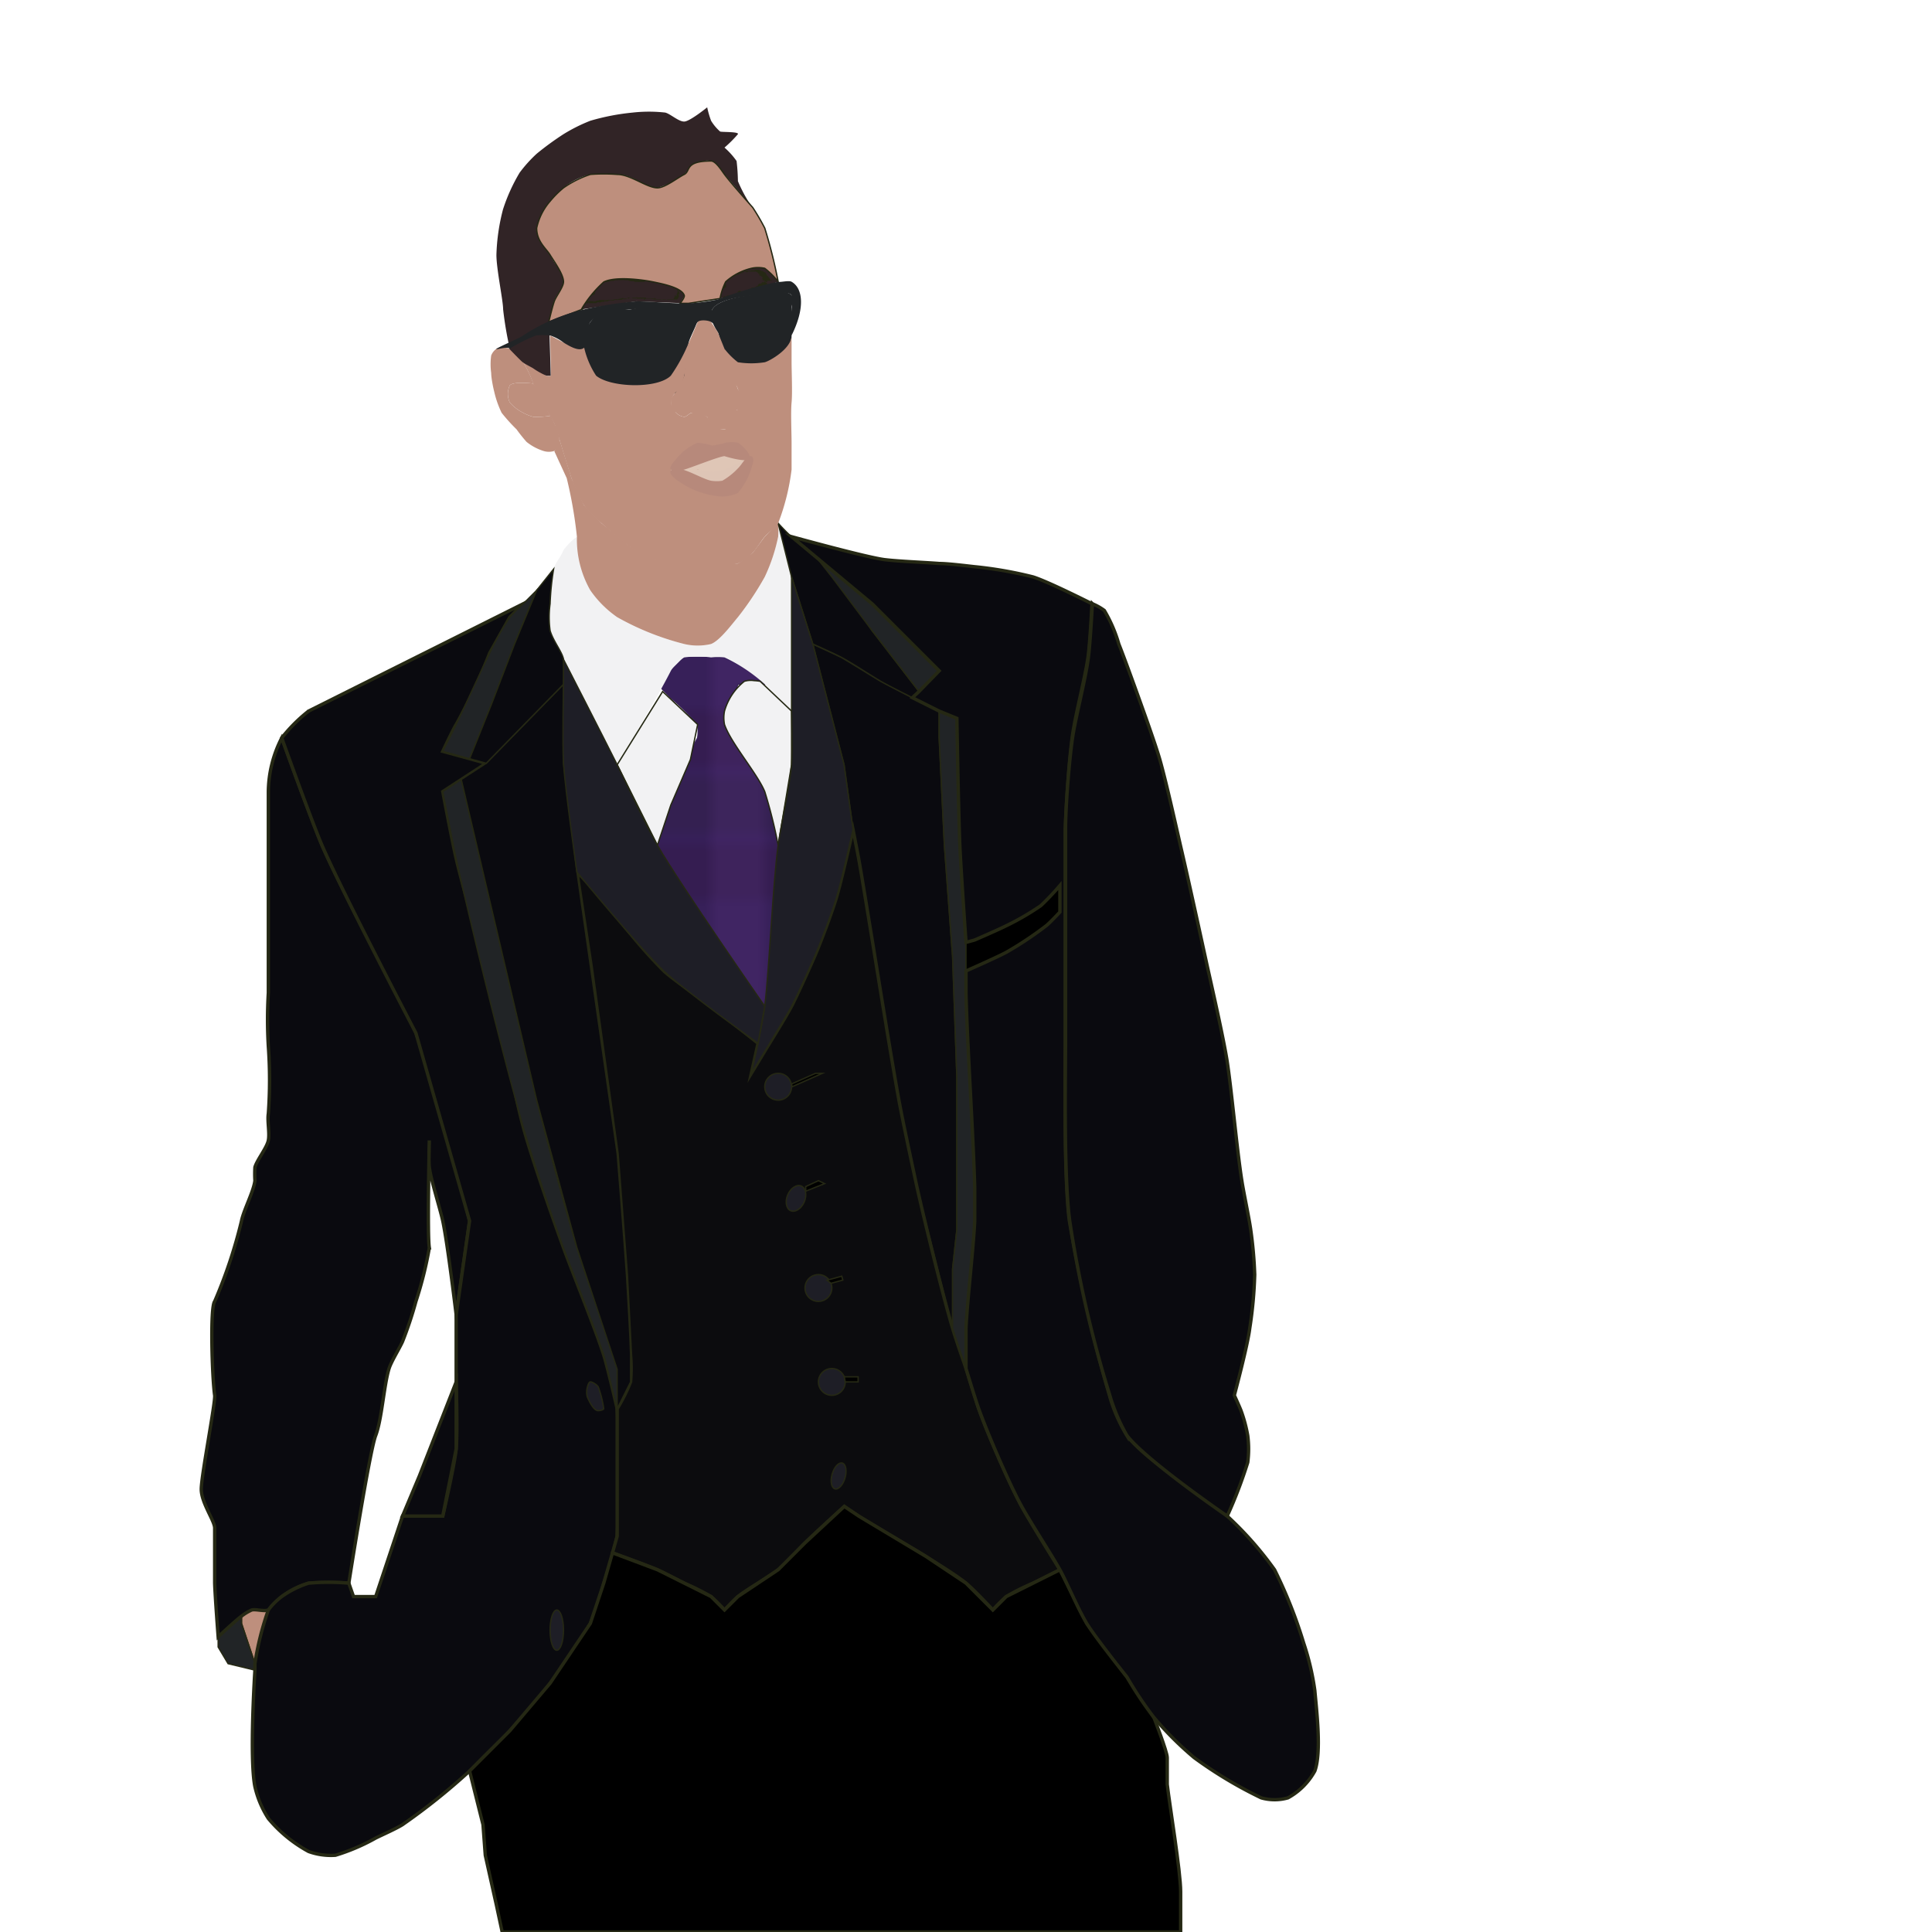 <svg xmlns="http://www.w3.org/2000/svg" xmlns:xlink="http://www.w3.org/1999/xlink" viewBox="0 0 144 144"><defs><style>.b0bc6543-b0c8-4a73-96d1-545d0e92d2e2,.b1ab8ec3-846e-4537-8631-c073e137cd54,.f7de448d-c08f-4e47-9127-daba32adaec0,.fa798bea-d299-4dfd-b1fc-62f60e8aaa36{fill:none;}.f7de448d-c08f-4e47-9127-daba32adaec0{stroke:#72469b;}.b0bc6543-b0c8-4a73-96d1-545d0e92d2e2,.b1ab8ec3-846e-4537-8631-c073e137cd54,.f7de448d-c08f-4e47-9127-daba32adaec0{stroke-linecap:square;stroke-width:0.3px;}.b0bc6543-b0c8-4a73-96d1-545d0e92d2e2{stroke:#231f20;}.b1ab8ec3-846e-4537-8631-c073e137cd54{stroke:#250f24;}.b3e368d4-4a1a-4495-a40c-5dafec61e712{fill:#372059;}.e91bc01c-e5c3-47de-bbb9-860ec667faba{stroke:#372059;fill:url(#b719f856-d225-43f2-b108-48f5c86b73d4);}.a150efd3-de2c-4270-bb6a-82a318b4495e,.a2b5d893-eaa0-43e6-9ce1-441b2acaa081,.abca42ed-e16a-48cb-9856-378b3f51e674,.b29166d8-4a31-4625-a4b7-c699492312fc,.bc6a5984-7439-4daa-a57f-479064e2f253,.be93260c-c3af-424c-b824-673a4a091a48,.e6636268-5be7-4fba-aafc-4c1815311bc6,.e91bc01c-e5c3-47de-bbb9-860ec667faba,.f08df515-3b6a-4ff6-9d55-861b13a84cfa,.f38d6728-dfaf-46b2-a181-22209a9c22c8{stroke-miterlimit:10;}.a150efd3-de2c-4270-bb6a-82a318b4495e,.a2b5d893-eaa0-43e6-9ce1-441b2acaa081,.abca42ed-e16a-48cb-9856-378b3f51e674,.b29166d8-4a31-4625-a4b7-c699492312fc,.bc6a5984-7439-4daa-a57f-479064e2f253,.e91bc01c-e5c3-47de-bbb9-860ec667faba,.f08df515-3b6a-4ff6-9d55-861b13a84cfa{stroke-width:0.1px;}.b69e4bde-a329-4131-8648-389f3915ba4c,.bc6a5984-7439-4daa-a57f-479064e2f253{fill:#f2f2f3;}.a150efd3-de2c-4270-bb6a-82a318b4495e,.a2b5d893-eaa0-43e6-9ce1-441b2acaa081,.abca42ed-e16a-48cb-9856-378b3f51e674,.b29166d8-4a31-4625-a4b7-c699492312fc,.bc6a5984-7439-4daa-a57f-479064e2f253,.be93260c-c3af-424c-b824-673a4a091a48,.e6636268-5be7-4fba-aafc-4c1815311bc6,.f08df515-3b6a-4ff6-9d55-861b13a84cfa,.f38d6728-dfaf-46b2-a181-22209a9c22c8{stroke:#252814;}.beae877f-7ae8-4bbf-bdb1-778f196527f6,.f08df515-3b6a-4ff6-9d55-861b13a84cfa{fill:#212426;}.a2b5d893-eaa0-43e6-9ce1-441b2acaa081,.be93260c-c3af-424c-b824-673a4a091a48{fill:#0a0a0f;}.f310c32c-85d5-4814-8679-fa39dc644072{fill:#312426;}.e147805f-4508-4e5e-af32-c2dd3fda0c67{fill:#252814;}.abca42ed-e16a-48cb-9856-378b3f51e674,.fba3bbdc-37e2-410c-83ce-eaeb07e60717{fill:#be8f7d;}.be93260c-c3af-424c-b824-673a4a091a48,.e6636268-5be7-4fba-aafc-4c1815311bc6,.f38d6728-dfaf-46b2-a181-22209a9c22c8{stroke-width:0.25px;}.a150efd3-de2c-4270-bb6a-82a318b4495e{fill:#1e1e26;}.a565732e-2869-4100-9899-a757fa61c3a1{fill:#dec5b6;}.a15af866-6e7b-4fe1-be53-40bcacf68c64{fill:#dfc6b6;}.a9f885a5-4c29-48d1-891b-00a71c413a92{fill:#b7897b;}.e6636268-5be7-4fba-aafc-4c1815311bc6{fill:#0c0c0e;}</style><pattern id="b719f856-d225-43f2-b108-48f5c86b73d4" data-name="Plaid 2 Color 2" width="72" height="72" patternUnits="userSpaceOnUse" viewBox="0 0 72 72"><rect class="fa798bea-d299-4dfd-b1fc-62f60e8aaa36" width="72" height="72"/><line class="f7de448d-c08f-4e47-9127-daba32adaec0" x1="20" y1="72" x2="20" y2="144"/><line class="f7de448d-c08f-4e47-9127-daba32adaec0" x1="56" y1="72" x2="56" y2="144"/><line class="b0bc6543-b0c8-4a73-96d1-545d0e92d2e2" x1="25" y1="72" x2="25" y2="144"/><line class="b0bc6543-b0c8-4a73-96d1-545d0e92d2e2" x1="61" y1="72" x2="61" y2="144"/><line class="f7de448d-c08f-4e47-9127-daba32adaec0" x1="30" y1="72" x2="30" y2="144"/><line class="f7de448d-c08f-4e47-9127-daba32adaec0" x1="66" y1="72" x2="66" y2="144"/><line class="f7de448d-c08f-4e47-9127-daba32adaec0" x1="18" y1="72" x2="18" y2="144"/><line class="f7de448d-c08f-4e47-9127-daba32adaec0" x1="54" y1="72" x2="54" y2="144"/><line class="b0bc6543-b0c8-4a73-96d1-545d0e92d2e2" x1="23" y1="72" x2="23" y2="144"/><line class="b0bc6543-b0c8-4a73-96d1-545d0e92d2e2" x1="59" y1="72" x2="59" y2="144"/><line class="f7de448d-c08f-4e47-9127-daba32adaec0" x1="28" y1="72" x2="28" y2="144"/><line class="f7de448d-c08f-4e47-9127-daba32adaec0" x1="64" y1="72" x2="64" y2="144"/><line class="b0bc6543-b0c8-4a73-96d1-545d0e92d2e2" x1="42" y1="72" x2="42" y2="144"/><line class="b0bc6543-b0c8-4a73-96d1-545d0e92d2e2" x1="6" y1="72" x2="6" y2="144"/><line class="b0bc6543-b0c8-4a73-96d1-545d0e92d2e2" x1="144" y1="6" x2="72" y2="6"/><line class="b0bc6543-b0c8-4a73-96d1-545d0e92d2e2" x1="144" y1="42" x2="72" y2="42"/><line class="b1ab8ec3-846e-4537-8631-c073e137cd54" x1="144" y1="20" x2="72" y2="20"/><line class="b1ab8ec3-846e-4537-8631-c073e137cd54" x1="144" y1="56" x2="72" y2="56"/><line class="b0bc6543-b0c8-4a73-96d1-545d0e92d2e2" x1="144" y1="25" x2="72" y2="25"/><line class="b0bc6543-b0c8-4a73-96d1-545d0e92d2e2" x1="144" y1="61" x2="72" y2="61"/><line class="b1ab8ec3-846e-4537-8631-c073e137cd54" x1="144" y1="30" x2="72" y2="30"/><line class="b1ab8ec3-846e-4537-8631-c073e137cd54" x1="144" y1="66" x2="72" y2="66"/><line class="b1ab8ec3-846e-4537-8631-c073e137cd54" x1="144" y1="18" x2="72" y2="18"/><line class="b1ab8ec3-846e-4537-8631-c073e137cd54" x1="144" y1="54" x2="72" y2="54"/><line class="b0bc6543-b0c8-4a73-96d1-545d0e92d2e2" x1="144" y1="23" x2="72" y2="23"/><line class="b0bc6543-b0c8-4a73-96d1-545d0e92d2e2" x1="144" y1="59" x2="72" y2="59"/><line class="b1ab8ec3-846e-4537-8631-c073e137cd54" x1="144" y1="28" x2="72" y2="28"/><line class="b1ab8ec3-846e-4537-8631-c073e137cd54" x1="144" y1="64" x2="72" y2="64"/><rect class="b3e368d4-4a1a-4495-a40c-5dafec61e712" width="72" height="72"/><line class="b0bc6543-b0c8-4a73-96d1-545d0e92d2e2" x1="72" y1="6" y2="6"/><line class="b0bc6543-b0c8-4a73-96d1-545d0e92d2e2" x1="72" y1="42" y2="42"/><line class="b1ab8ec3-846e-4537-8631-c073e137cd54" x1="72" y1="20" y2="20"/><line class="b1ab8ec3-846e-4537-8631-c073e137cd54" x1="72" y1="56" y2="56"/><line class="b0bc6543-b0c8-4a73-96d1-545d0e92d2e2" x1="72" y1="25" y2="25"/><line class="b0bc6543-b0c8-4a73-96d1-545d0e92d2e2" x1="72" y1="61" y2="61"/><line class="b1ab8ec3-846e-4537-8631-c073e137cd54" x1="72" y1="30" y2="30"/><line class="b1ab8ec3-846e-4537-8631-c073e137cd54" x1="72" y1="66" y2="66"/><line class="b1ab8ec3-846e-4537-8631-c073e137cd54" x1="72" y1="18" y2="18"/><line class="b1ab8ec3-846e-4537-8631-c073e137cd54" x1="72" y1="54" y2="54"/><line class="b0bc6543-b0c8-4a73-96d1-545d0e92d2e2" x1="72" y1="23" y2="23"/><line class="b0bc6543-b0c8-4a73-96d1-545d0e92d2e2" x1="72" y1="59" y2="59"/><line class="b1ab8ec3-846e-4537-8631-c073e137cd54" x1="72" y1="28" y2="28"/><line class="b1ab8ec3-846e-4537-8631-c073e137cd54" x1="72" y1="64" y2="64"/><line class="f7de448d-c08f-4e47-9127-daba32adaec0" x1="20" x2="20" y2="72"/><line class="f7de448d-c08f-4e47-9127-daba32adaec0" x1="56" x2="56" y2="72"/><line class="b0bc6543-b0c8-4a73-96d1-545d0e92d2e2" x1="25" x2="25" y2="72"/><line class="b0bc6543-b0c8-4a73-96d1-545d0e92d2e2" x1="61" x2="61" y2="72"/><line class="f7de448d-c08f-4e47-9127-daba32adaec0" x1="30" x2="30" y2="72"/><line class="f7de448d-c08f-4e47-9127-daba32adaec0" x1="66" x2="66" y2="72"/><line class="f7de448d-c08f-4e47-9127-daba32adaec0" x1="18" x2="18" y2="72"/><line class="f7de448d-c08f-4e47-9127-daba32adaec0" x1="54" x2="54" y2="72"/><line class="b0bc6543-b0c8-4a73-96d1-545d0e92d2e2" x1="23" x2="23" y2="72"/><line class="b0bc6543-b0c8-4a73-96d1-545d0e92d2e2" x1="59" x2="59" y2="72"/><line class="f7de448d-c08f-4e47-9127-daba32adaec0" x1="28" x2="28" y2="72"/><line class="f7de448d-c08f-4e47-9127-daba32adaec0" x1="64" x2="64" y2="72"/><line class="b0bc6543-b0c8-4a73-96d1-545d0e92d2e2" x1="42" x2="42" y2="72"/><line class="b0bc6543-b0c8-4a73-96d1-545d0e92d2e2" x1="6" x2="6" y2="72"/><line class="b0bc6543-b0c8-4a73-96d1-545d0e92d2e2" y1="6" x2="-72" y2="6"/><line class="b0bc6543-b0c8-4a73-96d1-545d0e92d2e2" y1="42" x2="-72" y2="42"/><line class="b1ab8ec3-846e-4537-8631-c073e137cd54" y1="20" x2="-72" y2="20"/><line class="b1ab8ec3-846e-4537-8631-c073e137cd54" y1="56" x2="-72" y2="56"/><line class="b0bc6543-b0c8-4a73-96d1-545d0e92d2e2" y1="25" x2="-72" y2="25"/><line class="b0bc6543-b0c8-4a73-96d1-545d0e92d2e2" y1="61" x2="-72" y2="61"/><line class="b1ab8ec3-846e-4537-8631-c073e137cd54" y1="30" x2="-72" y2="30"/><line class="b1ab8ec3-846e-4537-8631-c073e137cd54" y1="66" x2="-72" y2="66"/><line class="b1ab8ec3-846e-4537-8631-c073e137cd54" y1="18" x2="-72" y2="18"/><line class="b1ab8ec3-846e-4537-8631-c073e137cd54" y1="54" x2="-72" y2="54"/><line class="b0bc6543-b0c8-4a73-96d1-545d0e92d2e2" y1="23" x2="-72" y2="23"/><line class="b0bc6543-b0c8-4a73-96d1-545d0e92d2e2" y1="59" x2="-72" y2="59"/><line class="b1ab8ec3-846e-4537-8631-c073e137cd54" y1="28" x2="-72" y2="28"/><line class="b1ab8ec3-846e-4537-8631-c073e137cd54" y1="64" x2="-72" y2="64"/><line class="f7de448d-c08f-4e47-9127-daba32adaec0" x1="20" y1="-72" x2="20"/><line class="f7de448d-c08f-4e47-9127-daba32adaec0" x1="56" y1="-72" x2="56"/><line class="b0bc6543-b0c8-4a73-96d1-545d0e92d2e2" x1="25" y1="-72" x2="25"/><line class="b0bc6543-b0c8-4a73-96d1-545d0e92d2e2" x1="61" y1="-72" x2="61"/><line class="f7de448d-c08f-4e47-9127-daba32adaec0" x1="30" y1="-72" x2="30"/><line class="f7de448d-c08f-4e47-9127-daba32adaec0" x1="66" y1="-72" x2="66"/><line class="f7de448d-c08f-4e47-9127-daba32adaec0" x1="18" y1="-72" x2="18"/><line class="f7de448d-c08f-4e47-9127-daba32adaec0" x1="54" y1="-72" x2="54"/><line class="b0bc6543-b0c8-4a73-96d1-545d0e92d2e2" x1="23" y1="-72" x2="23"/><line class="b0bc6543-b0c8-4a73-96d1-545d0e92d2e2" x1="59" y1="-72" x2="59"/><line class="f7de448d-c08f-4e47-9127-daba32adaec0" x1="28" y1="-72" x2="28"/><line class="f7de448d-c08f-4e47-9127-daba32adaec0" x1="64" y1="-72" x2="64"/><line class="b0bc6543-b0c8-4a73-96d1-545d0e92d2e2" x1="42" y1="-72" x2="42"/><line class="b0bc6543-b0c8-4a73-96d1-545d0e92d2e2" x1="6" y1="-72" x2="6"/></pattern></defs><g id="b2726ddb-2410-4b16-add5-16007e93671d" data-name="iPad_Layer_-_144_px"><path id="bed51101-11ff-4fe5-8fc6-f9ce6a6eed35" data-name="Tie" class="e91bc01c-e5c3-47de-bbb9-860ec667faba" d="M51,49h3l2,1,1,1a13.35,13.35,0,0,0-2,0,10.56,10.56,0,0,1-1,2v1h0s1.63,2.4,2,3a20.72,20.72,0,0,1,1,2,9.3,9.3,0,0,1,1,4c.38,3-1,12-1,12s-3.69-5-5-7c-.69-1-3-5-3-5l1-4a20.72,20.72,0,0,1,1-2c.3-.73,1-2,1-2a3,3,0,0,0,0-1,15.12,15.12,0,0,0-2-2c-.29-.31-1-1-1-1l1-1Z"/><path id="e1f6182d-82b5-4477-acd8-96ce9052854a" data-name="Shirt_Collar" class="b69e4bde-a329-4131-8648-389f3915ba4c" d="M43,40a4.83,4.83,0,0,0-1,1c-.48,1.15-1,.84-1,4a8.83,8.83,0,0,0,0,2c.35,1.47,1.29,2.59,2,4l3,6s3-5,4-7a2.67,2.67,0,0,1,1-1,7.44,7.44,0,0,1,2,0,4.77,4.77,0,0,1,1,0,12.09,12.09,0,0,1,3,2c.55.45,2,2,2,2s0-4.5,0-6a38.12,38.12,0,0,0,0-4c-.13-1-1-4-1-4s0,.75,0,1a13.39,13.39,0,0,1-1,3,18.87,18.87,0,0,1-2,3c-.46.54-1.34,1.74-2,2a4.36,4.36,0,0,1-2,0,20.27,20.27,0,0,1-5-2,7.92,7.92,0,0,1-2-2A22.42,22.42,0,0,1,43,40Z"/><polygon id="b69fb8f1-676f-4e85-9fd0-a0a39b7dc427" data-name="Left_Shirt" class="bc6a5984-7439-4daa-a57f-479064e2f253" points="49 63 46 57 49.39 51.54 52 54 51.46 56.61 50 60 49 63"/><path id="a2596073-0dfb-4621-a77b-0a974f939cc1" data-name="Right_Shirt" class="bc6a5984-7439-4daa-a57f-479064e2f253" d="M58,63l1-6V53l-2.34-2.22a3.21,3.21,0,0,0-.45-.05,1.64,1.64,0,0,0-.73.05A4.38,4.38,0,0,0,54,53a2.59,2.59,0,0,0,0,1c.47,1.38,2.44,3.65,3,5A37,37,0,0,1,58,63Z"/><path id="b4a46876-048c-4f62-a315-64941e2cf029" data-name="Left_Lens" class="beae877f-7ae8-4bbf-bdb1-778f196527f6" d="M44,24c.21-.21.59-.87,1-1,.69-.22,1.5.15,2,.06,1.06-.2,4.22-.8,5-.06.46.43-.57,2-.68,2.58s.24,3-.32,3.42c-1.13.81-4.84.76-6,0a16.43,16.43,0,0,1-2-2c-.15-.36.57-1.09.54-1.47A2.63,2.63,0,0,1,44,24Z"/><polyline id="adbb2bef-073d-4089-977d-de1f26dbd8e4" data-name="Right_Middle_Flap" class="a2b5d893-eaa0-43e6-9ce1-441b2acaa081" points="70 53 68 52 65.65 50.78 62.72 49 60.58 48 62.91 57 63.58 61.83 64 64 65 70 67 82 68.35 88.5 71 99 71 94.58 71.32 91.64 71.32 80.32 71 71.28 70.39 63 70 55 70 53"/><path id="ea47c4bd-6326-40d9-bd3e-a459b2120dbe" data-name="Right_Lens" class="beae877f-7ae8-4bbf-bdb1-778f196527f6" d="M53.09,23.06c.37-.68,2.14-1,2.91-1.06s2.48-.54,3,0c.35.36,0,.5,0,1a8.24,8.24,0,0,0,0,1,5.38,5.38,0,0,1,0,1c0,1-1.31,2.9-2,3-.2,0-.69,0-1,0a2.22,2.22,0,0,1-1,0,3.51,3.51,0,0,1-1-1c-.22-.42-.33-2-.5-2.24C53,24,52.89,23.44,53.09,23.06Z"/><g id="bae0f4fc-0ef8-44f3-9791-9cd592048252" data-name="Left_Eyebrow"><path class="f310c32c-85d5-4814-8679-fa39dc644072" d="M43.32,23.06S44.4,21.28,45,21a7.22,7.22,0,0,1,3.72,0c.6.17,2.09.41,2.28,1,0,.16-.31.59-.31.59l-3.26-.13Z"/><path class="e147805f-4508-4e5e-af32-c2dd3fda0c67" d="M43.31,23s0,0,0,0v0Z"/><path class="e147805f-4508-4e5e-af32-c2dd3fda0c67" d="M43.48,23s.06-.05,0-.08,0,0,0,.06-.05,0-.05,0,0,0,0,0a.13.13,0,0,0,.12,0S43.48,23,43.48,23Z"/><path class="e147805f-4508-4e5e-af32-c2dd3fda0c67" d="M45.89,22.73h0Z"/><path class="e147805f-4508-4e5e-af32-c2dd3fda0c67" d="M47.38,22.54h0Z"/><path class="e147805f-4508-4e5e-af32-c2dd3fda0c67" d="M47.62,22.57h0Z"/><path class="e147805f-4508-4e5e-af32-c2dd3fda0c67" d="M45.89,22.73h0Z"/><polygon class="e147805f-4508-4e5e-af32-c2dd3fda0c67" points="43.8 22.9 43.78 22.91 43.8 22.91 43.8 22.9"/><path class="e147805f-4508-4e5e-af32-c2dd3fda0c67" d="M45.24,22.85h0Z"/><path class="e147805f-4508-4e5e-af32-c2dd3fda0c67" d="M44.74,22.93s0,0,0,0,0,0,0,0S44.73,22.92,44.74,22.93Z"/><path class="e147805f-4508-4e5e-af32-c2dd3fda0c67" d="M43.93,23h0Z"/><path class="e147805f-4508-4e5e-af32-c2dd3fda0c67" d="M45.6,22.81h0Z"/><path class="e147805f-4508-4e5e-af32-c2dd3fda0c67" d="M43.75,22.64h0Z"/><polygon class="e147805f-4508-4e5e-af32-c2dd3fda0c67" points="43.31 23.05 43.31 23.05 43.3 23.04 43.31 23.05"/><path class="e147805f-4508-4e5e-af32-c2dd3fda0c67" d="M48.09,22.63Z"/><path class="e147805f-4508-4e5e-af32-c2dd3fda0c67" d="M50.23,21.29s-.09,0,0,.06S50.28,21.33,50.23,21.29Z"/><path class="e147805f-4508-4e5e-af32-c2dd3fda0c67" d="M43.81,22.9h0Z"/><polygon class="e147805f-4508-4e5e-af32-c2dd3fda0c67" points="50.2 21.35 50.2 21.35 50.21 21.35 50.2 21.35"/><path class="e147805f-4508-4e5e-af32-c2dd3fda0c67" d="M49.17,22.65h0Z"/><path class="e147805f-4508-4e5e-af32-c2dd3fda0c67" d="M48.37,22.58h0Z"/><path class="e147805f-4508-4e5e-af32-c2dd3fda0c67" d="M49.59,22.63h0Z"/><polygon class="e147805f-4508-4e5e-af32-c2dd3fda0c67" points="50.03 22.64 50.02 22.64 50.01 22.64 50.03 22.64"/><path class="e147805f-4508-4e5e-af32-c2dd3fda0c67" d="M44.52,21.58h0S44.47,21.64,44.52,21.58Z"/><path class="e147805f-4508-4e5e-af32-c2dd3fda0c67" d="M43.8,22.92s0,0,0,0h0Z"/><path class="e147805f-4508-4e5e-af32-c2dd3fda0c67" d="M49.62,22.41h0Z"/><path class="e147805f-4508-4e5e-af32-c2dd3fda0c67" d="M47.32,20.89h0Z"/><path class="e147805f-4508-4e5e-af32-c2dd3fda0c67" d="M49.89,22.42l0,0h0Z"/><path class="e147805f-4508-4e5e-af32-c2dd3fda0c67" d="M44.49,21.58Z"/><path class="e147805f-4508-4e5e-af32-c2dd3fda0c67" d="M44.26,22s0,0,0-.07,0,0,.07,0,0-.1,0-.12h0c0-.06.09-.12.1-.19h0l-.05,0s0-.05.05-.05,0,0,0,0v0s0,0,0,0a.56.56,0,0,1,.1-.15s-.07.09,0,.06l-.06.05c.08,0,0,0,0,0s.06-.09.13-.15,0,0,0,0,.13,0,.17-.1,0-.07,0-.1v.05c.07-.05,0-.08.1-.1s0,0,0,0,0,0,.06-.06l0,0A1.58,1.58,0,0,1,45.3,21s0,0,0,0a1.11,1.11,0,0,1,.4-.06l0,0s0,0,0,0,0,0,0,0,0,0,0,0a.67.67,0,0,1,.34-.05h0c.07,0,.08-.07.15,0h0a1.67,1.67,0,0,1,.46,0s.15,0,.16,0a1.31,1.31,0,0,0,.19.07s.06,0,.1,0v0l.06,0,0,0h0s0,0,0,0,.14,0,.14.05h.15s0,0,0,0,0,0,.09,0,0,0,0,0a.4.4,0,0,0,.17,0v0l.34,0s0-.06,0-.05v0s0,0,0,0,0,0,0,0h.06s0,0,0,0,.09,0,.13,0h0l.27,0s0,0,.07,0,.15.07.23.09,0,0,.06,0,.08,0,0,.05l.26,0s0,0,0,0,0,0,0,0h0c.15,0,.31.15.44.14h.12s0,0,0,0,.19.07.3.08.28.1.35.2v0s0,0,0,0,0,0,0,0c.2.08.41.37.27.42s.07.09,0,.16v0a1.06,1.06,0,0,1-.13.22h-.18s0,0,0,0-.14,0-.15,0,0,0,0,0-.1,0-.12,0,0,0,0,0-.12,0-.1,0-.13,0-.19,0-.12,0-.13,0-.12,0-.17,0,0,0,0,0-.1,0-.09,0-.19,0-.24,0l-.43,0c0-.05.15,0,.15-.05a1.27,1.27,0,0,1-.33,0s0,0,0,0-.25,0-.37,0h0s0,0,0,0h0s-.09.06-.1.07-.11,0,0-.09,0,0,0,0,0,0,0,0,0,0-.13,0,0,0,0,0a.21.21,0,0,1-.14,0s0,0,0,0a1.37,1.37,0,0,1-.29,0s0,0-.05-.06h-.06l0,0h-.16l0,0-.11,0h.06c-.05,0,0,.05-.06.05s-.06,0-.09,0h0a.12.12,0,0,1-.09,0s0,0,0-.05-.12,0-.15.06,0,0,0,0l0,0s0,0,0,0,0,0-.06,0h0c-.09,0-.17,0-.26,0s.07,0,0-.05a2.37,2.37,0,0,1-.36.09h0c0,.06-.09,0-.15,0s0,0,0,0a.94.94,0,0,0-.28.07l0,0h-.18s0,0,0,0c-.17-.06-.29.08-.44,0,0,0,0,0,0,0l-.12,0s0,0,0,0a.19.19,0,0,1-.08,0s0,0,0,0,0,0,0,0,0,0-.09,0h0a.24.24,0,0,1-.09,0s0,0,0,0-.08.07-.13.05l.07,0a.15.15,0,0,0-.09,0h-.06c0,.08-.12,0-.19.09s0,0,0-.06-.06,0,0,0-.07,0-.11,0,0,0,0,0,0,0,0,0-.18,0-.28,0-.11.07-.19.1,0,0,0,0a.17.17,0,0,0-.12,0l0,0s0,0-.07,0l0-.05-.12.06s0,0,0,0-.12,0-.13.07h0s0,0,0,0a.05.05,0,0,1,.07,0h0c0,.06.12,0,.18,0l0,.05.06-.05s0,0,0,0,0,0,.08,0,0,0,0,0l0,0s0,0,0,0,.12-.05.15,0h0c.1,0,0,0,.08-.08l.07.06v0h0s0,0,0,0,.15,0,.17,0-.06,0,0,0,.06,0,.12,0-.07,0,0,0,.1,0,.14,0,.09,0,.16-.05.13,0,.2,0h0s.07,0,.12-.05,0,0,0,0h0s0,0,.05,0v0a1,1,0,0,1,.2,0s-.07-.06,0-.09,0,0,0,.05,0,0,0,0l0,0s0,0,0,0,0,0,0,0h0l.09,0s0,0,0,0,0,0,.06,0,0,0,0,0,0,0,0,0,.15,0,.11-.05h0c.1-.05.22,0,.32,0h0a.76.76,0,0,0,.18-.06s0,0,0,0a.15.15,0,0,1,.12,0c-.05,0,0,0-.05,0a.18.18,0,0,0,.14,0s.05,0,.08,0l0,0h.09v0c.13,0,.21-.1.32-.05s-.07,0-.05,0,.13,0,.15,0,.06-.05.15-.05,0,0,0-.06.08,0,0,.05h0s0,0,0,0h0s.08,0,.08,0,0,0,0,0,0,0,0,0h0a.9.9,0,0,0,.18,0s0,0,0,0,0,0,.12,0,0,0,.07,0,0,0,0,0,.14,0,.18,0h0l0,0s0,0,0,0,0,0,0-.06.08,0,.09,0,0,0-.06,0a0,0,0,0,1,.05,0h0c.09,0,0,0,.13,0s0,0,0,0,0,0,0,0,.07,0,.1,0h0l.09,0s0,0,0,0,.1,0,.17,0,0,0,0,0,.08,0,.15,0,0,0,0,0h-.12l.08,0h-.1s0,0,0,0,.1,0,.15,0v.06c.09,0,.16,0,.27,0h0s.07,0,.11,0,0,0,0,0,.08,0,.1,0l.05,0c.09,0,.1-.05.19,0s0,0,0,.05.06,0,.06,0,.08,0,.11,0,0,0,.05,0h0s0,0,0,0,.25,0,.33.06h.2s0,0,0,0,0-.06.14,0-.05,0,0,0,.11,0,.17,0h0c.05,0,.11,0,.23,0h0l.13-.24s0,0,0,0,0,0,0-.07.06,0,.08,0l0,.06c.05,0,.05-.07.07-.1h0c0-.09,0-.1.06-.21h0c0-.07,0-.05,0-.12l0,0a.76.76,0,0,0-.15-.17.33.33,0,0,1,.15.12S51,21.8,51,21.8s0,0,0,0a.42.42,0,0,1-.16-.11c.06-.05-.15-.14-.16-.22s-.24-.14-.38-.19c0,.08-.05,0-.06.05l0,0-.09-.07s0,0,0,0,0,0-.07-.07,0,0-.07,0l.05,0c-.11,0-.07-.08-.19-.08h0c-.06,0-.2-.06-.27,0s0,0,0,0-.3,0-.39-.08h0s-.05,0-.07,0,0,0,0,0a.19.19,0,0,1-.1,0h0c-.12-.05-.2,0-.31,0s-.08-.08-.13-.1h0a1.93,1.93,0,0,0-.41,0,1.91,1.91,0,0,0-.43-.11s0,0,0,0-.09,0-.08,0h0s-.09,0-.14,0l0,0c-.13-.09-.36,0-.43-.08s-.08,0-.11,0v0l-.25,0,0,0c-.06,0-.08.08-.14.09l0-.05a.92.92,0,0,0-.33,0s0,0,0,0-.21,0-.19,0-.11,0-.17,0v0a.2.2,0,0,1-.12.07s0,0,0,0,0,0-.11,0l0,0c-.06,0,0,0-.08,0s-.11,0-.12,0a.08.08,0,0,1-.07,0s0,0,0,0-.14.06-.21,0h0l.13,0s-.07,0,0-.06a.52.52,0,0,1-.18.1h-.1s-.07,0-.1,0,0,0,0,0h0l.08,0s0,.05-.08,0l0,.06c-.05,0-.14,0-.16,0a.51.51,0,0,0-.21.23s0,0,0,0,0,0,0,0-.12.12-.1.15,0-.05,0,0h0c-.18.09-.14.28-.32.39h0c-.17.16-.26.39-.44.55a.19.19,0,0,0,0,.11h0v.08c0,.09-.15.09-.18.22h0s-.07.12-.09.1,0,0,0,0h0l0,.1c-.06.07,0,0-.12.06s0,.13,0,.12,0,0,0,0l0,0s.06.08.14,0l0-.07h0l0,.05s0,0,0-.07h0v-.08s0,0,0,0,0,0,0-.05.05,0,.05,0,0,0,0,0,0-.08,0-.11.06-.1.09-.08a.37.37,0,0,1,0-.09c0,.07.07-.1.11-.06s.07-.14.1-.21a0,0,0,0,1,0,0s0,0,.07-.06,0-.08,0-.13,0,.06.06.06,0-.09,0-.09,0,0,.07,0,0,0,0-.08,0,0,.08,0S44.26,22,44.26,22Zm1-1Zm.12,0h-.05s0,0,0,0S45.4,20.93,45.42,20.94Zm-.32-.11h0l0,0h0Z"/><path class="e147805f-4508-4e5e-af32-c2dd3fda0c67" d="M45.08,20.88h0Z"/><polygon class="e147805f-4508-4e5e-af32-c2dd3fda0c67" points="45.87 22.73 45.87 22.73 45.87 22.73 45.87 22.73"/><polygon class="e147805f-4508-4e5e-af32-c2dd3fda0c67" points="47.18 20.9 47.18 20.89 47.17 20.9 47.18 20.9"/><path class="e147805f-4508-4e5e-af32-c2dd3fda0c67" d="M45.15,22.74h0Z"/><path class="e147805f-4508-4e5e-af32-c2dd3fda0c67" d="M44.85,22.78h0Z"/><path class="e147805f-4508-4e5e-af32-c2dd3fda0c67" d="M44.61,22.8h0Z"/><path class="e147805f-4508-4e5e-af32-c2dd3fda0c67" d="M48.36,22.39h0Z"/><path class="e147805f-4508-4e5e-af32-c2dd3fda0c67" d="M47.23,22.45l0,0S47.23,22.43,47.23,22.45Z"/><polygon class="e147805f-4508-4e5e-af32-c2dd3fda0c67" points="49.61 22.41 49.61 22.41 49.62 22.41 49.61 22.41"/><path class="e147805f-4508-4e5e-af32-c2dd3fda0c67" d="M47.32,22.42h0Z"/><polygon class="e147805f-4508-4e5e-af32-c2dd3fda0c67" points="43.59 22.93 43.58 22.93 43.58 22.93 43.59 22.93"/><path class="e147805f-4508-4e5e-af32-c2dd3fda0c67" d="M43.58,22.93h0Z"/><path class="e147805f-4508-4e5e-af32-c2dd3fda0c67" d="M43.54,23h0Z"/><path class="e147805f-4508-4e5e-af32-c2dd3fda0c67" d="M43.9,22.9h0Z"/><path class="e147805f-4508-4e5e-af32-c2dd3fda0c67" d="M44,22.88h-.09S44,22.9,44,22.88Z"/><path class="e147805f-4508-4e5e-af32-c2dd3fda0c67" d="M44.41,23h-.08s0,0,0,0S44.31,23,44.41,23Z"/><path class="e147805f-4508-4e5e-af32-c2dd3fda0c67" d="M44.66,22.93s0,0,0,0S44.69,22.93,44.66,22.93Z"/><path class="e147805f-4508-4e5e-af32-c2dd3fda0c67" d="M46.43,22.67v0S46.43,22.69,46.43,22.67Z"/><polygon class="e147805f-4508-4e5e-af32-c2dd3fda0c67" points="46.75 22.49 46.71 22.48 46.7 22.51 46.75 22.49"/><polygon class="e147805f-4508-4e5e-af32-c2dd3fda0c67" points="46.97 22.65 46.96 22.65 47.01 22.63 46.97 22.65"/><path class="e147805f-4508-4e5e-af32-c2dd3fda0c67" d="M50,22.67v0S49.91,22.67,50,22.67Z"/><path class="e147805f-4508-4e5e-af32-c2dd3fda0c67" d="M51.06,22.14a.08.08,0,0,0,0-.09A.92.92,0,0,0,51.06,22.14Z"/><polygon class="e147805f-4508-4e5e-af32-c2dd3fda0c67" points="47.54 20.67 47.57 20.67 47.52 20.67 47.54 20.67"/></g><g id="b969d84c-a203-4261-93fb-0e51cef4d03e" data-name="Right_Eyebrow"><path class="f310c32c-85d5-4814-8679-fa39dc644072" d="M53.67,22.25A4.73,4.73,0,0,1,54.09,21,4.39,4.39,0,0,1,56,20a2.25,2.25,0,0,1,1,0,5.4,5.4,0,0,1,1,1l-3,1Z"/><path class="e147805f-4508-4e5e-af32-c2dd3fda0c67" d="M53.66,22.19s0,0,0,0v0Z"/><path class="e147805f-4508-4e5e-af32-c2dd3fda0c67" d="M53.77,22.23s0-.05,0-.08,0,0,0,.06a0,0,0,0,1,0,0s0,0,0,0a0,0,0,0,0,.07,0S53.77,22.22,53.77,22.23Z"/><path class="e147805f-4508-4e5e-af32-c2dd3fda0c67" d="M55.23,22h0Z"/><path class="e147805f-4508-4e5e-af32-c2dd3fda0c67" d="M56.11,21.7a0,0,0,0,0,0,0Z"/><path class="e147805f-4508-4e5e-af32-c2dd3fda0c67" d="M56.27,21.68h0Z"/><path class="e147805f-4508-4e5e-af32-c2dd3fda0c67" d="M55.23,22h0Z"/><path class="e147805f-4508-4e5e-af32-c2dd3fda0c67" d="M54,22.11h0Z"/><path class="e147805f-4508-4e5e-af32-c2dd3fda0c67" d="M54.84,22.1h0Z"/><path class="e147805f-4508-4e5e-af32-c2dd3fda0c67" d="M54.54,22.17v0s0,0,0,0Z"/><path class="e147805f-4508-4e5e-af32-c2dd3fda0c67" d="M54,22.21h0Z"/><path class="e147805f-4508-4e5e-af32-c2dd3fda0c67" d="M55.07,22.06h0Z"/><path class="e147805f-4508-4e5e-af32-c2dd3fda0c67" d="M53.88,21.94h0Z"/><polygon class="e147805f-4508-4e5e-af32-c2dd3fda0c67" points="53.66 22.25 53.66 22.25 53.65 22.24 53.66 22.25"/><path class="e147805f-4508-4e5e-af32-c2dd3fda0c67" d="M56.55,21.63Z"/><path class="e147805f-4508-4e5e-af32-c2dd3fda0c67" d="M57.36,20.12s-.06,0,0,.05S57.38,20.16,57.36,20.12Z"/><path class="e147805f-4508-4e5e-af32-c2dd3fda0c67" d="M54,22.11h0Z"/><polygon class="e147805f-4508-4e5e-af32-c2dd3fda0c67" points="57.32 20.17 57.32 20.17 57.32 20.17 57.32 20.17"/><path class="e147805f-4508-4e5e-af32-c2dd3fda0c67" d="M57.18,21.4h0Z"/><path class="e147805f-4508-4e5e-af32-c2dd3fda0c67" d="M56.7,21.52h0Z"/><path class="e147805f-4508-4e5e-af32-c2dd3fda0c67" d="M57.41,21.28h0Z"/><polygon class="e147805f-4508-4e5e-af32-c2dd3fda0c67" points="57.66 21.2 57.65 21.19 57.65 21.2 57.66 21.2"/><path class="e147805f-4508-4e5e-af32-c2dd3fda0c67" d="M54.12,21.19h0S54.1,21.23,54.12,21.19Z"/><path class="e147805f-4508-4e5e-af32-c2dd3fda0c67" d="M54,22.13v0h0Z"/><path class="e147805f-4508-4e5e-af32-c2dd3fda0c67" d="M57.35,21.07h0Z"/><path class="e147805f-4508-4e5e-af32-c2dd3fda0c67" d="M55.63,20.23h0Z"/><path class="e147805f-4508-4e5e-af32-c2dd3fda0c67" d="M57.51,21h0Z"/><path class="e147805f-4508-4e5e-af32-c2dd3fda0c67" d="M54.09,21.19Z"/><path class="e147805f-4508-4e5e-af32-c2dd3fda0c67" d="M54.05,21.46s0,0,0-.05,0,0,.06,0,0-.07,0-.09a0,0,0,0,1,0,0s0-.08,0-.13h0l-.05,0s0,0,0,0,0,0,0,0v0s0,0,0,0,0-.09,0-.1,0,.05,0,0l0,0c.06,0,0,0,0,0s0-.06,0-.08,0,0,0,0,.1,0,.11-.05,0-.07,0-.08v0s0-.06.05-.08a.07.07,0,0,1,0,0c.05,0,0,0,0-.05l0,0,.12-.14s0,0,0,0a.49.49,0,0,1,.23-.11v0s0,0,0,0,0,0,0,0,0,0,0,0A.28.28,0,0,1,55,20.5h0c.05,0,0-.07.07-.07h0c.09,0,.18-.1.26-.09s.1,0,.08-.08a.27.27,0,0,0,.13,0s0,0,0-.06v0l0,0,0,0,0,0h0s.1,0,.1,0l.08,0,0,0s0,0,0,0,0,0,0,0,.08,0,.11,0v0l.19-.05a0,0,0,0,1,0-.05v0s0,0,0,0,0,0,0,.05l0,0v0s.06,0,.07,0h0l.16,0s0,0,0-.05a.32.32,0,0,0,.14,0s0,0,0,0,0,0,0,0l.15,0s0,0,0,0a0,0,0,0,1,0,0h0c.11,0,.16.1.22.09h.07s0,0,0,0,.09.08.16.1.13.13.15.21v0s0,0,0,0,0,0,0,0a1.53,1.53,0,0,1,.29.37s.1,0,.09,0h0s0,0,0,.05v0s0,0,0,0v0s0,0-.05,0h0s-.07,0,0,0-.08,0-.12,0-.07,0-.06,0-.09,0-.1,0,0,0,0,0-.05,0,0,.05-.09.08-.15,0l-.23.13s.09,0,.07-.08-.1.1-.18.11,0,0,0,0-.14,0-.2.09v0s0,0,0,0h0s0,.07,0,.09-.07,0,0-.08,0,0,0,0,0,0,0,0,0,0-.06.06,0,0,0,0,0,.05-.07.05,0,0,0,0-.09.08-.16.09,0,0,0,0l0,0h0s0,0-.08,0l0,0-.06,0h0s0,0,0,.05,0,0,0,0h0a.07.07,0,0,1,0,0s0-.05,0-.05-.07,0-.08.07,0,0,0,0v0s0,0,0,0,0,0,0,0h0c-.06,0-.1.05-.15.05s0,0,0,0-.13.09-.2.1h0c0,.06-.06,0-.08,0v0a.68.68,0,0,0-.16.09v0l-.11,0s0,0,0,0A.12.12,0,0,0,55,22s-.08,0-.12,0,0,0,0,0l-.07,0s0,0,0,0,0,0,0,0,0,0,0,0v0c-.05,0,0,0-.05,0h0l-.06,0s0,0,0,0,0,.06-.08,0l0,0a.07.07,0,0,0-.06,0h0c0,.07-.07,0-.11.08s0,0,0-.06,0,0,0,0,0,0-.06,0,0,0,0,0,0,0,0,0-.11,0-.17,0-.06.06-.11.08,0,0,0,0a.11.11,0,0,0-.08,0s0,0,0,0,0,0,0,0a.09.09,0,0,1,0-.05l-.07.05s0,0,0,0-.08,0-.08.06h0s0,0,0,0,0,0,0,0h0s.08,0,.12,0v.05l0-.05s0,0,0,.05,0,0,0,0h0l0,0s0,0,0,0,.07,0,.1,0h0c.07,0,0,0,.05-.07l0,.07v0s0,0,0,0,0,0,0,0,.09,0,.11,0,0,0,0,0,0,0,.08,0,0,0,0,0,.06,0,.08,0,0,0,.09,0,.09,0,.13,0h0s0,0,.07-.05,0,0,0,0h0l0,0v0s.07-.05.12,0,0-.06,0-.09,0,0,0,0h0l0,0s0,0,0,0h0l0,0h0a.06.06,0,0,1,.06,0,0,0,0,0,1,0,0s0,0,0,0,0,0,0,0l0,0s.08,0,0-.06h0c.05,0,.13,0,.19-.06h0s.08,0,.1-.06,0,0,0,0,0,0,.07,0,0,0,0,0,.06,0,.09,0,0,0,0,0h0v0c.09,0,.11-.11.19-.06s0,0,0,0a.41.41,0,0,1,.1,0s0-.06.08-.07a0,0,0,0,1,0-.06s.05,0,0,.05h0s0,0,0,0h0s.07,0,.06,0,0,0,0,0a.53.53,0,0,0,.12,0h0c.07,0,0,0,.06-.05s0,0,0,0,0,0,0,0,.08,0,.1,0h0l0,0s0,0,0,0,0,0,0-.06,0,0,.06,0,0,0,0,.05h0c.06,0,0-.05.07-.06s0,0,0,0,0,0,0,0,0,0,.06,0h0s0,0,0,0,0,0,0,0,.07,0,.1,0,0,0,0,0,.06,0,.09,0,0,0,0,0l-.07,0,0,0-.06,0s0,0,0,0,0,0,.09,0l0,.05c.06,0,.08-.06.15-.06h0s0,0,.05,0,0,0,0,0,0,0,0-.05h0s0-.07.09-.08,0,0,0,.06,0,0,0,0,0,0,.06,0,0,0,0,0h0s0,0,0,0,.14-.05.2,0l.11-.05s0,0,0,0,0-.06.08-.06,0,0,0,0,.08,0,.17,0h0a.14.14,0,0,0,.11-.08h0a1.81,1.81,0,0,1-.19-.15s0,0,.06,0,0,0-.09,0,0-.05,0-.07l0,0s-.05-.06-.06-.07h0s-.07,0-.11-.07h0s0,0,0,0l0,0-.11-.06.11,0a.18.18,0,0,0-.08-.05l0,0a.16.16,0,0,1-.11,0c.06-.05-.06-.1,0-.17s-.11-.12-.18-.18,0,0-.06,0l0,0,0-.07s0,0,0,0,0,0,0-.07,0,0-.05,0l0,0c-.08,0,0-.08-.1-.1h0s-.12-.09-.18-.06,0,0,0,0-.21,0-.28,0h0s0,0-.05,0,0,0,0,0,0,0-.06,0v0c-.08,0-.12,0-.19.05s-.07-.05-.1-.06h0a.68.68,0,0,0-.24.08c-.06,0-.19,0-.28,0s0,0,0,0-.05.05-.05,0h0s-.06,0-.09,0V20c-.11,0-.21.09-.27.05s0,0-.05.05v0a.32.32,0,0,0-.15.06v0s0,.1,0,.11l0,0c-.06,0-.14,0-.19.09s0,0,0,0-.13,0-.09.07-.07,0-.09.07v0a.12.12,0,0,1,0,.08s0,0,0,0,0,0-.06,0v0s0,0,0,0-.07,0-.08,0a.05.05,0,0,1,0,.05v0c-.06,0-.06.07-.11.07h0l.07,0s-.05,0,0-.05,0,.1-.08.11h0a0,0,0,0,0,0,0h0s-.05,0-.06,0,0,0,0,0h0l0,0a0,0,0,0,1,0,0v0s-.1,0-.12,0-.1.1-.09.16,0,0,0,0,0,0,0,0-.06.08,0,.11,0,0-.05,0v0c-.13.08,0,.22-.13.3h0c-.09.12-.07.29-.16.41s0,0,0,.07h0l0,.05c0,.06-.1.08-.07.17h0s0,.09,0,.08,0,0,0,0h0l0,.07c0,.05-.06,0-.08.05s0,.09,0,.08,0,0,0,0v0c.05,0,.09,0,.13,0l0,0h0v0s0,0,0,0h0l0-.05s0,0,0,0,0,0,0,0,0,0,0,0,0,0,0,0,0-.06,0-.08,0-.07,0-.06a.2.2,0,0,1,0-.06c0,.05,0-.07.08-.05s0-.09,0-.14h0a.08.08,0,0,1,0,0s0-.06,0-.08,0,0,.07,0,0-.06,0-.06,0,0,0,0,0,0,0-.05.05,0,0,0S54.05,21.46,54.05,21.46Zm.46-.71Zm.06-.05,0,0s0,0,0,0S54.56,20.7,54.57,20.7Zm-.25-.06h0v0h0Z"/><rect class="e147805f-4508-4e5e-af32-c2dd3fda0c67" x="54.33" y="20.68" width="0.01" height="0.01" transform="translate(7.29 54.84) rotate(-56.82)"/><polygon class="e147805f-4508-4e5e-af32-c2dd3fda0c67" points="55.22 21.97 55.22 21.97 55.22 21.97 55.22 21.97"/><polygon class="e147805f-4508-4e5e-af32-c2dd3fda0c67" points="55.55 20.27 55.55 20.26 55.55 20.27 55.55 20.27"/><path class="e147805f-4508-4e5e-af32-c2dd3fda0c67" d="M54.78,22h0Z"/><path class="e147805f-4508-4e5e-af32-c2dd3fda0c67" d="M54.59,22h0Z"/><path class="e147805f-4508-4e5e-af32-c2dd3fda0c67" d="M54.45,22h0Z"/><path class="e147805f-4508-4e5e-af32-c2dd3fda0c67" d="M56.63,21.34h0S56.64,21.34,56.63,21.34Z"/><path class="e147805f-4508-4e5e-af32-c2dd3fda0c67" d="M56,21.62v0S56,21.61,56,21.62Z"/><polygon class="e147805f-4508-4e5e-af32-c2dd3fda0c67" points="57.34 21.07 57.34 21.07 57.35 21.07 57.34 21.07"/><path class="e147805f-4508-4e5e-af32-c2dd3fda0c67" d="M56.05,21.59h0Z"/><polygon class="e147805f-4508-4e5e-af32-c2dd3fda0c67" points="53.83 22.13 53.82 22.13 53.82 22.14 53.83 22.13"/><path class="e147805f-4508-4e5e-af32-c2dd3fda0c67" d="M53.82,22.14h0Z"/><path class="e147805f-4508-4e5e-af32-c2dd3fda0c67" d="M53.8,22.15h0Z"/><path class="e147805f-4508-4e5e-af32-c2dd3fda0c67" d="M54,22.11h0Z"/><path class="e147805f-4508-4e5e-af32-c2dd3fda0c67" d="M54.07,22.1s0,0,0,0h0S54.06,22.12,54.07,22.1Z"/><path class="e147805f-4508-4e5e-af32-c2dd3fda0c67" d="M54.34,22.18h-.05s0,0,0,0S54.27,22.18,54.34,22.18Z"/><path class="e147805f-4508-4e5e-af32-c2dd3fda0c67" d="M54.49,22.16s0,0,0,0S54.51,22.17,54.49,22.16Z"/><path class="e147805f-4508-4e5e-af32-c2dd3fda0c67" d="M55.55,21.88v0S55.55,21.9,55.55,21.88Z"/><polygon class="e147805f-4508-4e5e-af32-c2dd3fda0c67" points="55.71 21.69 55.68 21.68 55.68 21.71 55.71 21.69"/><polygon class="e147805f-4508-4e5e-af32-c2dd3fda0c67" points="55.88 21.83 55.88 21.83 55.9 21.81 55.88 21.83"/><path class="e147805f-4508-4e5e-af32-c2dd3fda0c67" d="M57.62,21.24v0S57.6,21.25,57.62,21.24Z"/><path class="e147805f-4508-4e5e-af32-c2dd3fda0c67" d="M57.83,20.68s0,0,0,0Z"/><polygon class="e147805f-4508-4e5e-af32-c2dd3fda0c67" points="55.67 19.96 55.68 19.95 55.65 19.96 55.67 19.96"/></g><polygon id="bb3a2546-bb25-4acc-8ea5-822caed23f60" data-name="Left_Wrist" class="abca42ed-e16a-48cb-9856-378b3f51e674" points="18 121 19 124 20 120 18.76 120 18 120.46 18 121"/><g id="e0359fce-7517-4e11-a818-deee0c772a29" data-name="Hair"><path class="f310c32c-85d5-4814-8679-fa39dc644072" d="M38,26a26.52,26.52,0,0,1-.5-2.94c0-.66-.5-3-.5-4.06a14.92,14.92,0,0,1,.49-3.39,13.24,13.24,0,0,1,1.24-2.74A10.16,10.16,0,0,1,40,11.46,21.81,21.81,0,0,1,42,10a12.45,12.45,0,0,1,2-1,17,17,0,0,1,3.16-.61,10.88,10.88,0,0,1,2.42,0c.38.09,1,.68,1.42.67S52.71,8,52.71,8A6.92,6.92,0,0,0,53,9a3.44,3.44,0,0,0,.67.8c.07.06,1.43,0,1.33.2a9.35,9.35,0,0,1-1,1,5.58,5.58,0,0,1,.9,1A14.32,14.32,0,0,1,55,13.5a10.48,10.48,0,0,0,1.1,2S54.55,13.59,54,13c-.24-.26-.65-.95-1-1-.55-.09-1,0-2,1a6.16,6.16,0,0,1-2,1c-.76.23-1.63-1-3-1a14.29,14.29,0,0,0-2,0,4.8,4.8,0,0,0-2,1,7.64,7.64,0,0,1-1,1s-.9,1.64-1,2,0,0,1,2c.63,1.26,1,1,1,2,0,.39-.54,1-.68,1.39S40.9,24,40.9,24Z"/></g><path id="b43b562a-a4fb-46c3-b093-c25843013a7a" data-name="Forehead" class="abca42ed-e16a-48cb-9856-378b3f51e674" d="M40.9,24s.28-1.18.42-1.56S42,21.39,42,21c0-.56-.71-1.52-1-2s-1-1-1-2a4.45,4.45,0,0,1,1-2,7.27,7.27,0,0,1,1-1,7.65,7.65,0,0,1,2-1,13.35,13.35,0,0,1,2,0c1,0,2.21,1,3,1,.56,0,1.5-.75,2-1s0-1,2-1c.35,0,.79.72,1,1,.48.65,2.1,2.46,2.1,2.46A17.05,17.05,0,0,1,57,17a37,37,0,0,1,1,4,5.4,5.4,0,0,0-1-1,2.25,2.25,0,0,0-1,0,4.39,4.39,0,0,0-1.91,1,4.73,4.73,0,0,0-.42,1.25l-2.35.36-.63,0s.36-.43.31-.59c-.18-.59-1.67-.87-2.28-1-.91-.19-2.89-.43-3.72,0a8.6,8.6,0,0,0-1.68,2.06Z"/><path id="a63650c6-c18d-410c-9d7d-9f7e2127f88c" data-name="Nose" class="fba3bbdc-37e2-410c-83ce-eaeb07e60717" d="M50.38,29.21c-.11.15-.38.44-.38.62,0,1.17.21.75.38.93a1.05,1.05,0,0,0,.62.31c.16,0,.39-.28.55-.3a4.1,4.1,0,0,1,1.16.3L53,32h1c1,0,.63-1.13.9-1.46.06-.07,1,.56,1.1.46s-.58-1-.57-1.13c0-.36-.19-.46-.43-.87a22,22,0,0,1-.72-2.12C54.16,26.55,54,26,54,26l-.5-1.24L53,24l-1-1v1s-.58,1.38-.68,1.58A19,19,0,0,0,51,28,6.28,6.28,0,0,1,50.38,29.21Z"/><path id="ec1f073f-674b-4af6-a18f-7d9995d20c7e" data-name="Ear_Canal_Shadow" class="fba3bbdc-37e2-410c-83ce-eaeb07e60717" d="M39.76,28.59,40,29c.27.49,1,2,1,2a7.52,7.52,0,0,1-1.25.07,3.46,3.46,0,0,1-.75-.3A3.3,3.3,0,0,1,38,30a1.47,1.47,0,0,1,0-1.28C38.3,28.4,39.76,28.59,39.76,28.59Z"/><path id="a63c6f66-8454-41f6-a876-aafa4c791171" data-name="Ear" class="fba3bbdc-37e2-410c-83ce-eaeb07e60717" d="M38,26a1.38,1.38,0,0,0-1,0,1.07,1.07,0,0,0-.39.5,4.72,4.72,0,0,0,0,1.3c0,.35.14,1.06.23,1.41a7.24,7.24,0,0,0,.55,1.56A12.84,12.84,0,0,0,38.5,32a11.44,11.44,0,0,0,.75.94,3.88,3.88,0,0,0,1.25.67,1.35,1.35,0,0,0,.82,0,1.36,1.36,0,0,0,.38-.89,3.88,3.88,0,0,0-.38-1.18c-.18-.37-1.07-2.21-1.32-2.54s1,2,1,2a7.52,7.52,0,0,1-1.25.07,3.46,3.46,0,0,1-.75-.3A3.3,3.3,0,0,1,38,30a1.47,1.47,0,0,1,0-1.28c.3-.32,1.76-.13,1.76-.13A9.18,9.18,0,0,0,39,27,6.25,6.25,0,0,0,38,26Z"/><path id="b2a62b30-9225-4eb5-af73-127022ec31eb" data-name="Neck" class="fba3bbdc-37e2-410c-83ce-eaeb07e60717" d="M43,40a33.12,33.12,0,0,0-.76-4.36l-.92-2,.38-.89.91,2.92.93,2L44.84,39,47,40.76l2,1,2,.44h1.45L55,42l1.1-.79L57,40l1-1a8,8,0,0,1,0,1,13.22,13.22,0,0,1-1,3,22.36,22.36,0,0,1-2,3c-.46.54-1.34,1.74-2,2a4.36,4.36,0,0,1-2,0,20.27,20.27,0,0,1-5-2,7.92,7.92,0,0,1-2-2A7.68,7.68,0,0,1,43,40Z"/><path id="b72f5dfd-cfa9-4859-8e2b-f52fda9f60b9" data-name="Right_Upper_Flap" class="a2b5d893-eaa0-43e6-9ce1-441b2acaa081" d="M60.43,41c-.32-.3-1.09-.73-1.43-1s-1-1-1-1l1,4,1.58,5s1.62.72,2.14,1c.76.4,2.19,1.35,2.93,1.78C66.22,51.11,68,52,68,52l.5-.46L65,47A63.6,63.6,0,0,0,60.43,41Z"/><path id="add12288-83a8-48e2-87ae-211fd41f86eb" data-name="Face" class="fba3bbdc-37e2-410c-83ce-eaeb07e60717" d="M38,25.64c.09-.17.76,0,.76,0L40,26.76s.4,1.06.7,1.24a.9.9,0,0,0,.37,0L41,25l1,.53,1.54.38A6.39,6.39,0,0,0,44.43,28c1.07.89,4.57,1,5.57,0a12.57,12.57,0,0,0,1.32-2.42S51.13,27.4,51,28c-.07.33-.32,1.05-.62,1.21A1.54,1.54,0,0,0,50,30a1.61,1.61,0,0,0,.38.76,1.05,1.05,0,0,0,.62.31c.16,0,.39-.27.55-.3a1.63,1.63,0,0,1,1.16.3c.16.18.29.93,1.29.93.43,0,.47-1.41.9-1.46.24,0,.37-.13.41-.27S55.19,29.49,55,29a1,1,0,0,0-.24-.41A7,7,0,0,1,54,27a4.65,4.65,0,0,1,0-1,5.4,5.4,0,0,0,1,1,6.36,6.36,0,0,0,2,0c.34-.08,2-1,2-2,0-.37,0,1.77,0,2,0,.71.07,2.29,0,3s0,2.28,0,3,0,1,0,2a16.71,16.71,0,0,1-1,4c-.16.39.12-.27,0,0s-.77.73-1,1-.64.93-.9,1.21A4.1,4.1,0,0,1,55,42a11.37,11.37,0,0,1-2.55.24,10,10,0,0,1-1.45,0,11.1,11.1,0,0,1-2-.44,13.15,13.15,0,0,1-2-1A26.14,26.14,0,0,1,44.84,39a8.94,8.94,0,0,1-1.3-1.31,11.82,11.82,0,0,1-.93-2c-.25-.72-.91-2.92-.91-2.92s-.25-.9-.38-1.18-.62-1.08-.82-1.45-.74-1.5-.74-1.5A9.18,9.18,0,0,0,39,27C38.75,26.66,37.78,26,38,25.64Z"/><polygon id="fe8d6d78-675e-4813-89e6-6bc7e8cea4db" data-name="Sleave_Shadow" class="f08df515-3b6a-4ff6-9d55-861b13a84cfa" points="18 120.46 17 121 16.26 122 16.26 122.76 17 124 19 124.48 19 124 18 121 18 120.46"/><path id="acc5cf3e-9fe0-49dd-a502-b1bd4997905d" data-name="Left_Sleave" class="be93260c-c3af-424c-b824-673a4a091a48" d="M16.26,122s-.23-3-.26-4c0-.5,0-1.5,0-2v-2.11c0-.53-1-1.89-1-2.89s1.07-6.51,1-7c-.19-1.26-.36-6.57,0-7a36.59,36.59,0,0,0,2-6c.15-.78.91-2.21,1-3a8.34,8.34,0,0,1,0-1c.15-.54.89-1.45,1-2s-.09-1.45,0-2a34.76,34.76,0,0,0,0-5,33.36,33.36,0,0,1,0-4V59a8.94,8.94,0,0,1,1-4s2.15,6,3,8c1.11,2.56,3.71,7.52,5,10,.52,1,1.59,3,2,4,1.32,3.39,4,14,4,14l-1,7s-.63-5.27-1-7c-.22-1-.87-3-1-4-.06-.5,0-2,0-2s-.16,7.11,0,8a28.16,28.16,0,0,1-1,4,28.51,28.51,0,0,1-1,3c-.23.51-.83,1.47-1,2-.38,1.22-.54,3.81-1,5s-2,11-2,11a20.72,20.72,0,0,0-3,0,6.06,6.06,0,0,0-2,1c-.27.23-.67.88-1,1s-.94-.08-1.24,0a3.5,3.5,0,0,0-.76.46C17.53,120.81,16.26,122,16.26,122Z"/><path id="bc942ef4-3912-415d-a1cf-8d56c01c90c3" data-name="Left_Side_Jacket" class="be93260c-c3af-424c-b824-673a4a091a48" d="M46,105s-.69-3-1-4c-.64-2-2.27-6-3-8-.81-2.23-2.38-6.71-3-9s-1.43-6.77-2-9c-.7-2.76-2.35-8.23-3-11-.29-1.24-1-5-1-5l3.24-2.11L33,56s.8-1.7,1-2a42.24,42.24,0,0,0,2.5-5.33L38,46l1-1L29,50l-6,3a11.82,11.82,0,0,0-2,2s2.15,6,3,8c1.56,3.59,7,14,7,14l4,14-1,7v5s.12,3.76,0,5-1,5-1,5H30l-2,6H26.35L26,118a17.09,17.09,0,0,0-3,0,7.21,7.21,0,0,0-2,1,4.74,4.74,0,0,0-1,1,21.56,21.56,0,0,0-1,4v.48s-.43,6.56,0,8.69a7.43,7.43,0,0,0,1,2.37A10.27,10.27,0,0,0,23,138a4.88,4.88,0,0,0,2,.28A14.88,14.88,0,0,0,28,137c.5-.25,1.53-.7,2-1a46.85,46.85,0,0,0,5-4c.26-.24.75-.75,1-1,.5-.5,1.52-1.48,2-2,.79-.85,2.31-2.61,3-3.54A37,37,0,0,0,44,121a25.73,25.73,0,0,0,1-3,35.75,35.75,0,0,0,1-3.5A88.09,88.09,0,0,0,46,105Z"/><path id="e2352153-a7ac-4806-939b-6271f254af4b" data-name="Outside_Button_2" class="a150efd3-de2c-4270-bb6a-82a318b4495e" d="M44,103c.17,0,.5.22.59.37A7.89,7.89,0,0,1,45,105c-.06.11-.38.17-.5.13-.31-.1-.63-.76-.74-1.06a1.57,1.57,0,0,1,0-.61C43.79,103.34,43.87,103,44,103Z"/><ellipse id="bbc8a851-0d2a-4a5b-ae6a-44564cd90bc6" data-name="Outside_Button_1" class="a150efd3-de2c-4270-bb6a-82a318b4495e" cx="41.5" cy="121.5" rx="0.5" ry="1.5"/><path id="afddc06e-7540-408f-9474-5be228764194" data-name="Lower_Teeth" class="a565732e-2869-4100-9899-a757fa61c3a1" d="M51.32,35.53C51,35.42,49.93,35.35,50,35s2,0,2,0h1l1-1h2s-1.11,1-1.15,1.13a2.5,2.5,0,0,1-1,.87A2.16,2.16,0,0,1,53,36,11,11,0,0,1,51.32,35.53Z"/><path id="ecd88a54-9170-4ad8-be4a-382129c9b757" data-name="Upper_Teeth" class="a15af866-6e7b-4fe1-be53-40bcacf68c64" d="M50,35a12.9,12.9,0,0,1,2-1,5.76,5.76,0,0,1,3,0,3.67,3.67,0,0,0,1,0l-2,1h0l-.93.17L52,35l-.68.17H50"/><path id="a3f34f10-957a-40f3-bdfa-8c98eecded73" data-name="Upper_Left_Trim" class="f08df515-3b6a-4ff6-9d55-861b13a84cfa" d="M40,44l-1,1a13,13,0,0,0-1,1,21.77,21.77,0,0,0-1.5,2.67c-.64,1.32-1.86,4-2.5,5.33-.24.5-1,2-1,2l2,.55s1.22-3,1.61-4,1.3-3.41,1.74-4.54S40,44,40,44Z"/><path id="bfc84e9a-4023-40fb-a2f9-43c97da4d401" data-name="Bottom_Lip" class="a9f885a5-4c29-48d1-891b-00a71c413a92" d="M50,35.07c.43-.59,2.24.62,3,.76a2.63,2.63,0,0,0,.84,0A5.11,5.11,0,0,0,55,34.91c.26-.22.7-1.09,1-.91s.07.68,0,.91a5.11,5.11,0,0,1-1,1.83,2.65,2.65,0,0,1-1.33.26,6.37,6.37,0,0,1-2.35-.68C50.91,36.09,49.73,35.43,50,35.07Z"/><path id="b87b17ba-ea85-4e61-b818-15242635f49b" data-name="Top_Lip" class="a9f885a5-4c29-48d1-891b-00a71c413a92" d="M50,35c-.19-.17.33-.71.5-.91A4,4,0,0,1,52,33a6,6,0,0,1,1.09.21,6.73,6.73,0,0,0,1-.21A2.13,2.13,0,0,1,55,33c.32.18,1.07.92.83,1.21S54,34,54,34c-.36,0-2.65.92-3,1C50.46,35.13,50.42,35.37,50,35Z"/><path id="b820fda8-bd85-44a4-933c-92a8a6547d0b" data-name="Middle_Vest" class="e6636268-5be7-4fba-aafc-4c1815311bc6" d="M45.65,115.74s2.53.9,3.35,1.26c.51.22,1.5.75,2,1a17.76,17.76,0,0,1,2,1,11.38,11.38,0,0,1,1,1s.73-.78,1-1c.7-.57,2.29-1.44,3-2,.55-.44,1.5-1.5,2-2,.71-.71,2.93-2.72,2.93-2.72s.8.55,1.07.72c1.23.78,3.76,2.23,5,3,.76.48,2.31,1.43,3,2s2,2,2,2a11.38,11.38,0,0,1,1-1,15.55,15.55,0,0,1,2-1c.51-.24,2-1,2-1s-2.33-3.71-3-5c-.86-1.66-2.38-5.1-3-6.86-.28-.77-.73-2.35-1-3.14s-.78-2.24-1-3c-.77-2.6-2.06-7.86-2.65-10.5C68,86.88,67.3,83.63,67,82c-.55-3-1.51-9-2-12-.25-1.5-.73-4.5-1-6-.1-.54-.42-2.17-.42-2.17s-.87,3.89-1.26,5.15c-.33,1.08-1.12,3.19-1.57,4.23S59.47,74.08,59,75c-.34.64-1.1,1.88-1.48,2.5-.12.2-.38.61-.5.82L56,80l.5-2.24S53.88,75.68,53,75s-2.69-1.88-3.5-2.61A36.81,36.81,0,0,1,47,69.61c-.76-.9-2.2-2.74-3-3.61-.24-.26-1-1-1-1l1.06,7L46,86l.69,9,.31,6a11.73,11.73,0,0,1,0,2,12.9,12.9,0,0,1-1,2v9.5Z"/><path id="b2bbef11-fb26-4c65-bfb1-4007cee2f90c" data-name="Frames" class="beae877f-7ae8-4bbf-bdb1-778f196527f6" d="M39,25a13.9,13.9,0,0,1,4.54-1.94,28.57,28.57,0,0,1,3.89-.6c1,0,2.91.19,3.89.15a13.28,13.28,0,0,0,2.18-.29A29.56,29.56,0,0,1,58,21h0c.14.06.78-.12,1,0,.87.5,1,2,0,4a12.06,12.06,0,0,1,0-2,3.32,3.32,0,0,0,0-1c-.32-.39-1.5,0-2,0-1,0-3.39.19-3.91,1.06-.22.37,2.29,1.73,1.91,1.94-.2.11-1.81-.87-2-1s-.84-.19-1,0h0c-.16.19-1,1-1,1s.81-1.93.32-1.94-1,0-1.32-.06a18.1,18.1,0,0,0-2,0,21.9,21.9,0,0,0-2.68.26A2.33,2.33,0,0,0,44,24c-.3.42-.08,1.55-.46,1.91s-1.2-.18-1.54-.38A3.45,3.45,0,0,0,41,25a4.34,4.34,0,0,0-2,.53c-.24.14-.86.7-1,.47s-1.14.13-1,0S38.86,25.14,39,25Z"/><path id="a8c49867-f91a-4fe9-8bb2-5e64f11e1bc5" data-name="Middle_Left_Trim" class="f08df515-3b6a-4ff6-9d55-861b13a84cfa" d="M33,59l1.38-.9S35.6,63.27,36,65c1,4.25,3,12.76,4,17,.69,2.77,2.17,8.27,3,11,.23.76.73,2.26,1,3a43.85,43.85,0,0,1,2,6.06A23.22,23.22,0,0,1,46,105s-.31-1.22-.41-1.63c-.14-.6-.41-1.79-.59-2.37-.64-2-2.26-6-3-8-.83-2.22-2.34-6.72-3-9-1.44-5-3.9-15-5-20C33.73,62.75,33,59,33,59Z"/><path id="f717f409-ff8b-497c-baea-e9f766ae124b" data-name="Upper_Right_Trim" class="f08df515-3b6a-4ff6-9d55-861b13a84cfa" d="M61,41h.35L65,45l3,3,2,2-1.5,1.54L65,47l-3-4-1.57-2Z"/><polygon id="b8d231b3-c905-4fb1-a436-d64d3fae777d" data-name="Middle_Right_Trim" class="f08df515-3b6a-4ff6-9d55-861b13a84cfa" points="71 99 71 94.58 71.32 91.64 71.32 85.61 71.32 80.32 71 71.28 70.39 63 70 55 70 53 71.32 53.54 71.54 63 72 69 72 74.02 72.65 88.5 72.65 90.98 72 99 72 102 71 99"/><polygon id="a07477f7-458b-4924-a17a-bda75778d5fe" data-name="Breast_Pocket" class="b29166d8-4a31-4625-a4b7-c699492312fc" points="78 69 79 68 79 66 77.58 67.5 75 69 72.65 70.06 72 70.24 72 72.39 75 71 78 69"/><circle id="bb91c33a-66ba-441a-b72c-c9c5596c37bc" data-name="Vest_Button_1" class="a150efd3-de2c-4270-bb6a-82a318b4495e" cx="58" cy="81" r="1"/><ellipse id="eaaed263-2920-4793-a4c6-17918105a457" data-name="Vest_Button_2" class="a150efd3-de2c-4270-bb6a-82a318b4495e" cx="59.34" cy="88.93" rx="1" ry="0.67" transform="matrix(0.39, -0.92, 0.92, 0.39, -45.63, 109.23)"/><circle id="be3dc0ab-fef5-4131-886a-61b705ba2ecc" data-name="Vest_Button_3" class="a150efd3-de2c-4270-bb6a-82a318b4495e" cx="61" cy="96" r="1"/><circle id="aa7970f1-a8b1-4e90-9e63-b19b1e6358b6" data-name="Vest_Button_4" class="a150efd3-de2c-4270-bb6a-82a318b4495e" cx="62" cy="103" r="1"/><ellipse id="e895896c-4225-455c-bf9a-a185ea274fb4" data-name="Vest_Button_5" class="a150efd3-de2c-4270-bb6a-82a318b4495e" cx="62.5" cy="110" rx="1" ry="0.5" transform="translate(-60.42 139.94) rotate(-74.08)"/><polygon id="b0a6e7b1-f9c0-4dbd-9556-64cadd741234" data-name="Button_Hole_1" class="b29166d8-4a31-4625-a4b7-c699492312fc" points="59 80.79 60.78 80 61.29 80 59.04 81 59 80.79"/><polygon id="bf8ea3f4-2df1-464b-a490-a1b2234c9660" data-name="Button_Hole_2" class="b29166d8-4a31-4625-a4b7-c699492312fc" points="60.05 88.44 61 88 61.46 88.22 60.06 88.78 60.05 88.44"/><polygon id="aa701a26-6869-4fdf-a14c-a3203222f6d8" data-name="Button_Hole_3" class="b29166d8-4a31-4625-a4b7-c699492312fc" points="61.64 95.42 62.74 95.12 62.82 95.41 61.94 95.65 61.64 95.42"/><polygon id="a518dd2d-b74c-4919-a398-84bbe977e66b" data-name="Button_Hole_4" class="b29166d8-4a31-4625-a4b7-c699492312fc" points="62.93 102.62 63.96 102.62 63.96 103 63 103 62.93 102.62"/><polygon id="b78e6bcb-1468-4ce1-81b8-2ae67a46e270" data-name="Left_Jacket_Shadow" class="be93260c-c3af-424c-b824-673a4a091a48" points="31.26 110 34 103 34 108 33 113 30 113 31.26 110"/><path id="b7274a37-465b-41ad-a708-311929e06232" data-name="Pants" class="f38d6728-dfaf-46b2-a181-22209a9c22c8" d="M37.43,144,37,142l-.83-3.72L36,136l-1-4,3-3,3-3.54L44,121l1-3,.65-2.26L49,117l2,1,2,1,1,1,1-1,3-2,2-2,2.93-2.72L64,113l5,3,3,2,2,2,1-1,4-2,2,4,3,4,2,3s1,2.56,1,3c0,.25,0,1.75,0,2,.17,1.51,1,6.48,1,8,0,1.27,0,3,0,3Z"/><path id="bb111e83-70f2-4973-9777-ebe6e808699d" data-name="Left_Middle_Flap" class="a2b5d893-eaa0-43e6-9ce1-441b2acaa081" d="M36.24,56.89,42,51v5.89L43,65l3,21s.54,6.75.69,9c.09,1.5.27,4.5.31,6,0,.5,0,2,0,2l-1,2v-2.94L43,93,40,82,36,65l-1.62-6.9Z"/><path id="aad00091-5347-485b-b602-0238c029310e" data-name="Left_Upper_Flap" class="a2b5d893-eaa0-43e6-9ce1-441b2acaa081" d="M35,56.55l1.24.34L42,51a15.74,15.74,0,0,0,0-1.85c-.08-.53-.78-1.38-1-2.15a7.38,7.38,0,0,1,0-2,20.63,20.63,0,0,1,.26-2.58L40,44l-1.65,4-1.74,4.54Z"/><path id="ba801319-dc8b-4f87-a19d-f21bebbc177a" data-name="Right_Inner_Flap" class="a150efd3-de2c-4270-bb6a-82a318b4495e" d="M56,80s.39-1.68.5-2.24.42-2.06.5-2.76c.36-3,.59-9,1-12,.21-1.51.87-4.48,1-6,.08-1,0-4,0-4V43l1.58,5,2.33,9,.67,4.83s-.87,3.89-1.26,5.15c-.33,1.08-1.12,3.19-1.57,4.23S59.47,74.08,59,75C58.29,76.28,56,80,56,80Z"/><path id="e560b277-76b6-4820-9ed7-e4e9188a60dc" data-name="Left_Inner_Flap" class="a150efd3-de2c-4270-bb6a-82a318b4495e" d="M42,49.15V51s-.09,4.42,0,5.89c.13,2,1,8.11,1,8.11s4.7,5.71,6.5,7.39c1.61,1.51,7,5.37,7,5.37L57,75s-6.19-8.88-8-12c-.84-1.45-2.26-4.5-3-6C45,55,42,49.15,42,49.15Z"/><path id="ad434424-4f6b-4155-bb85-d67d13e59ef5" data-name="Right_Side_Jacket" class="be93260c-c3af-424c-b824-673a4a091a48" d="M81.39,45s-.15,3-.3,4c-.21,1.51-1,4.49-1.18,6-.24,1.7-.45,5.12-.52,6.83,0,1.46,0,4.37,0,5.82,0,2.59,0,7.76,0,10.35,0,3.23-.08,9.71.3,12.92a115.78,115.78,0,0,0,3,13.08A11.55,11.55,0,0,0,84,107c1.46,1.9,5.69,4.39,7.47,6A25.8,25.8,0,0,1,95,117a35,35,0,0,1,2.17,5.47A19.57,19.57,0,0,1,98,126c.12,1.39.52,4.59,0,6a5.06,5.06,0,0,1-2,2,3.64,3.64,0,0,1-2,0,31.48,31.48,0,0,1-5-3,24.29,24.29,0,0,1-3-3,27,27,0,0,1-2-3s-2.35-2.93-3-4-1.45-3-2-4c-.71-1.27-2.32-3.71-3-5-.88-1.66-2.36-5.1-3-6.86-.29-.77-1-3.14-1-3.14s0-2.25,0-3c.09-2,.56-6,.65-8,0-.62,0-1.86,0-2.48C72.56,84.88,72.08,77.64,72,74c0-.41,0-1.63,0-1.63s2.27-1,3-1.39a26.07,26.07,0,0,0,3-2c.27-.22,1-1,1-1V66a19.5,19.5,0,0,1-1.42,1.5A19.48,19.48,0,0,1,75,69c-.57.29-2.35,1.06-2.35,1.06l-.65.18s-.38-5.43-.46-7.24c-.1-2.36-.22-9.46-.22-9.46L70,53l-2-1,.5-.46L70,50l-2-2-3-3-6-5s5.79,1.6,7,1.72c1,.12,3,.2,4,.28.66,0,2,.17,2.65.24A30.21,30.21,0,0,1,77,43C78.15,43.36,81.39,45,81.39,45Z"/><path id="a2246e6f-9d67-4f9f-a461-4ddf7d066322" data-name="Right_Sleave" class="be93260c-c3af-424c-b824-673a4a091a48" d="M91.47,113s-6-4.11-7.47-6a13.55,13.55,0,0,1-1.28-3,87.36,87.36,0,0,1-3-13.08c-.41-3.21-.32-9.69-.3-12.92,0-2.59,0-7.76,0-10.35,0-1.45,0-4.36,0-5.82,0-1.71.27-5.13.52-6.83.22-1.51,1-4.48,1.18-6,.14-1,.3-4,.3-4a4.1,4.1,0,0,1,.89.5A10.63,10.63,0,0,1,83.39,48c.4,1,1.12,3,1.48,4s1.22,3.39,1.56,4.55c.46,1.59,1.18,4.83,1.55,6.45.53,2.25,1.51,6.75,2,9,.39,1.74,1.18,5.23,1.47,7,.35,2.24.75,6.76,1.11,9,.14.91.53,2.72.66,3.64a31.52,31.52,0,0,1,.3,3.36,31.64,31.64,0,0,1-.37,4C93,100.27,92,104,92,104s.39.85.5,1.14A10.87,10.87,0,0,1,93,107a7.87,7.87,0,0,1,0,2A34.83,34.83,0,0,1,91.47,113Z"/><path id="e4e588de-25a6-4e1e-ab07-b4b4810a17a6" data-name="Sideburn" class="f310c32c-85d5-4814-8679-fa39dc644072" d="M40.72,28a5.46,5.46,0,0,1-1-.56c-.19-.11-.59-.31-.76-.44s-1-1-1-1a12.9,12.9,0,0,1,2-1,5.39,5.39,0,0,1,1,0h0l.09,3A2.21,2.21,0,0,1,40.72,28Z"/></g></svg>